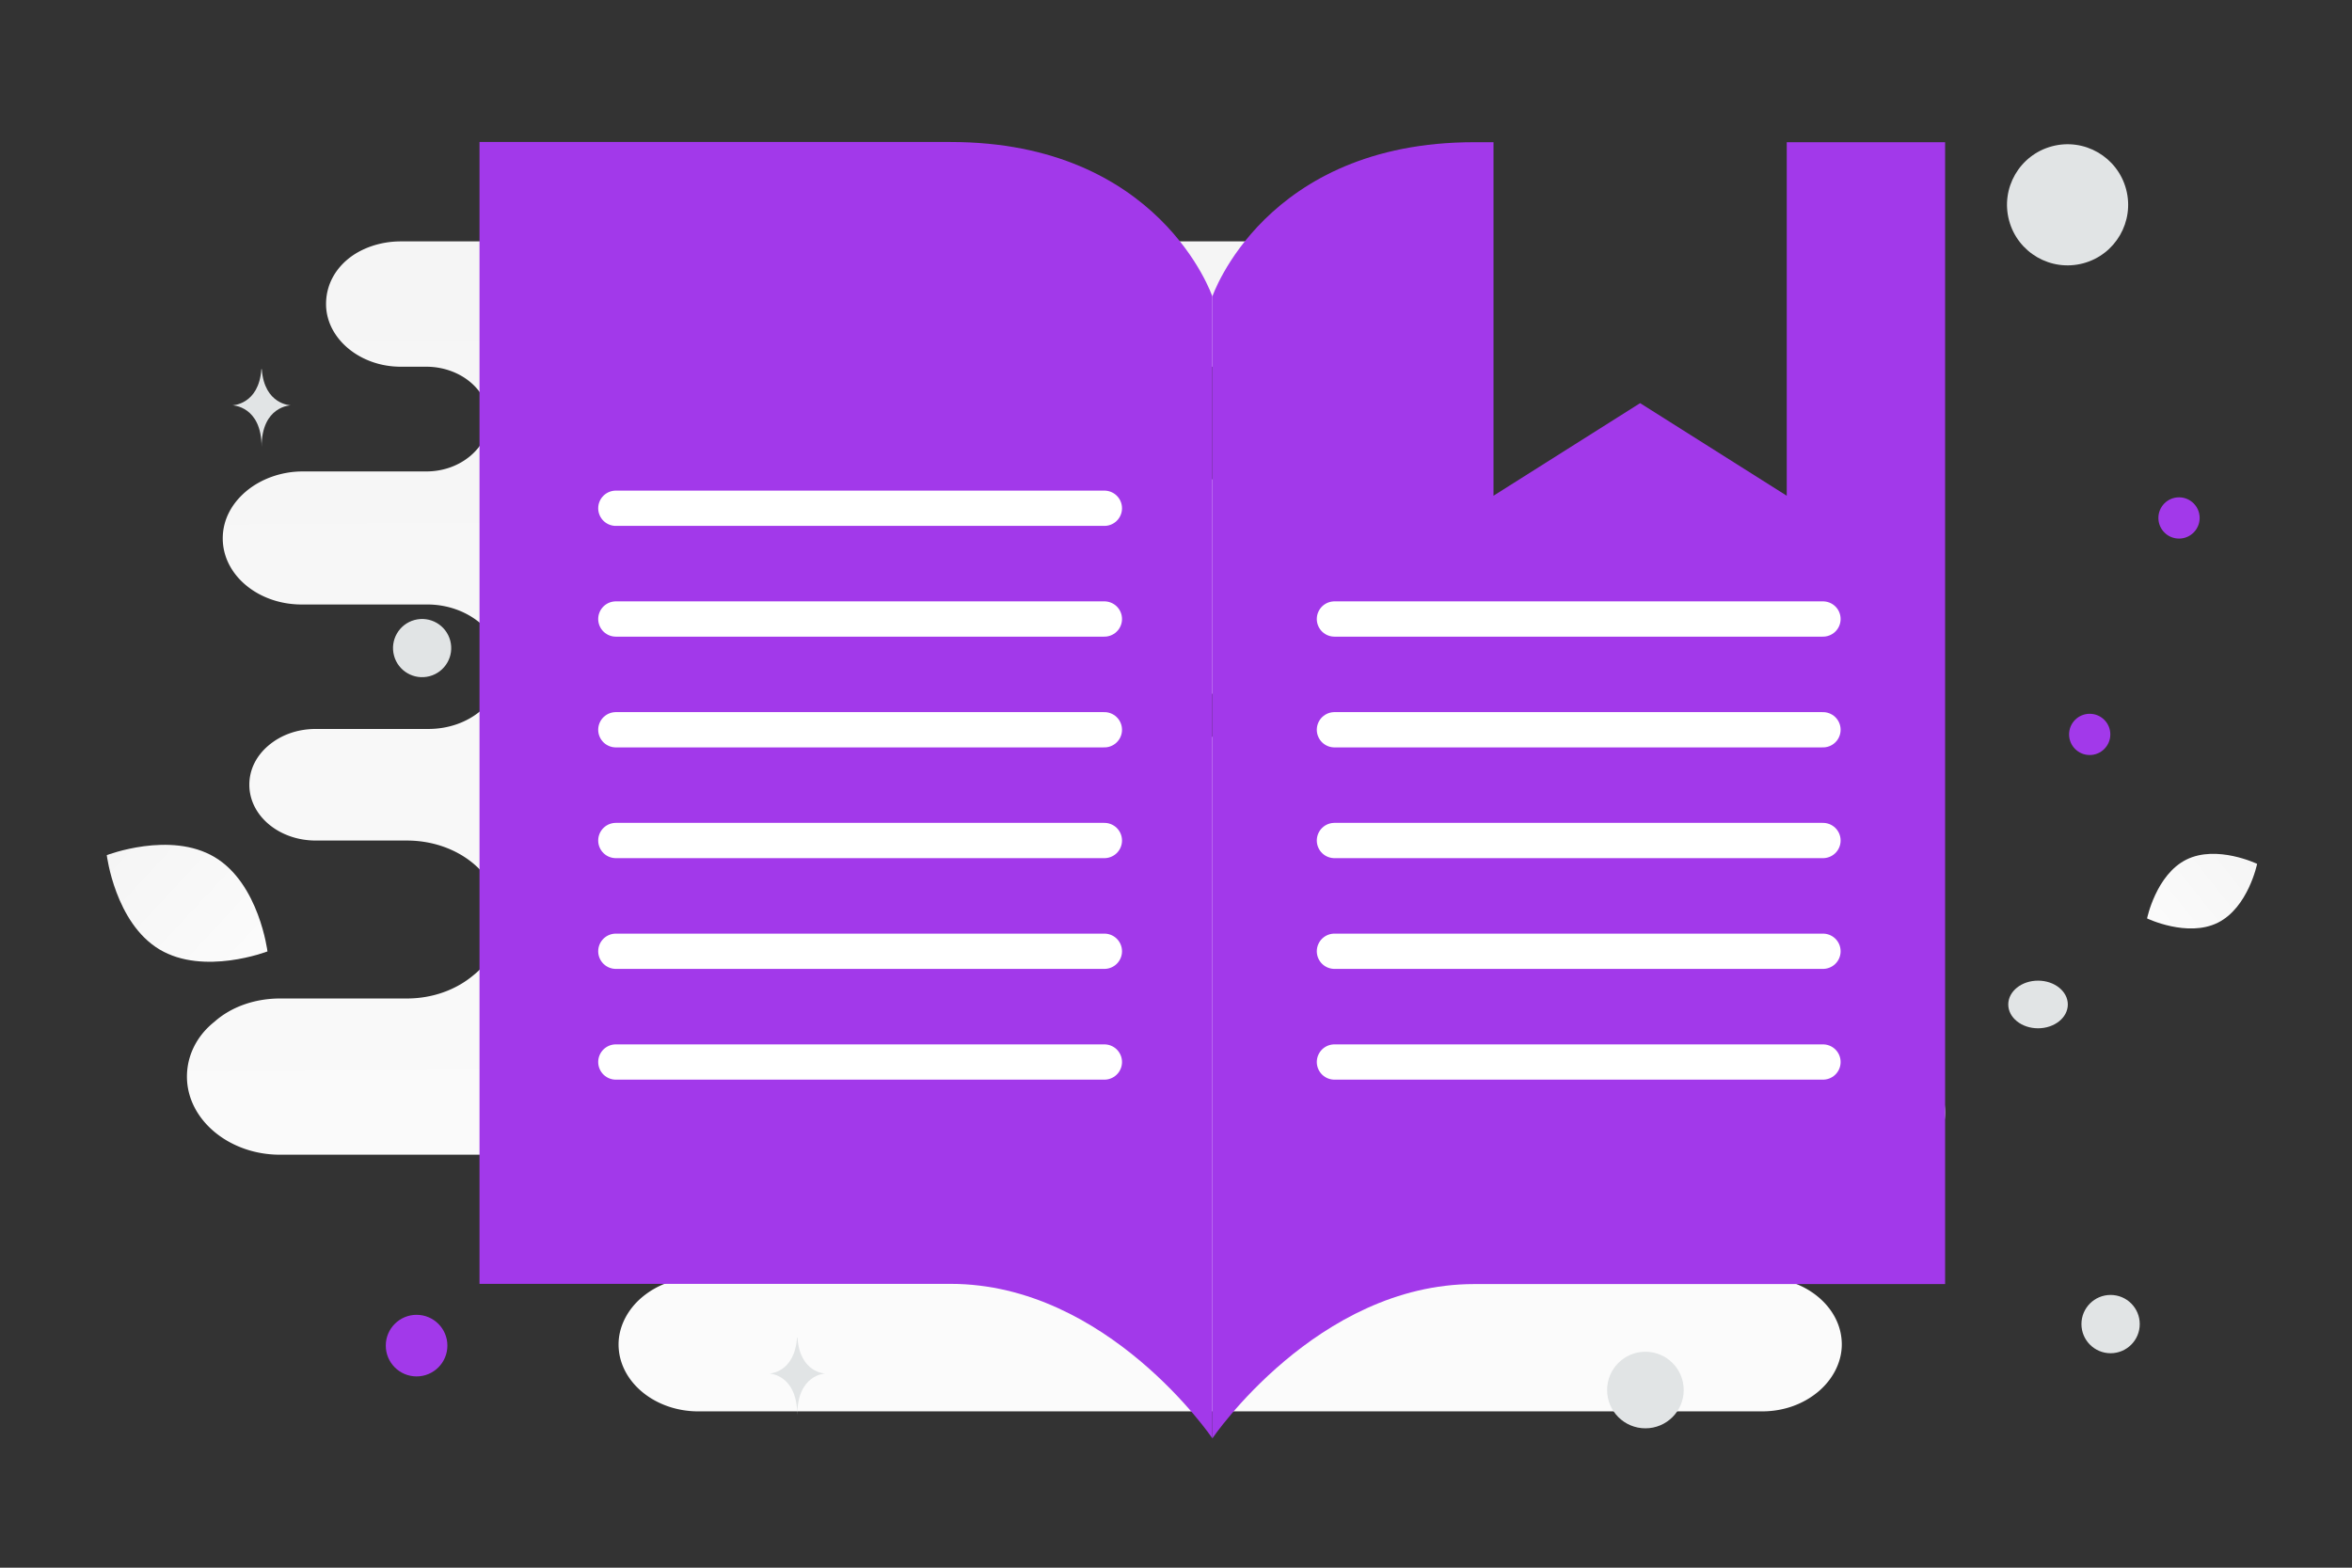 <svg width="900" height="600" viewBox="0 0 900 600" fill="none" xmlns="http://www.w3.org/2000/svg"><rect x="0" y="0" width="900" height="600" fill="#333333" stroke="none"/><path fill="transparent" d="M0 0h900v600H0z"/><path d="M713.776 399.561h-59.097c-14.481 0-26.613-9.855-26.613-22.339 0-6.242 3.131-11.827 7.827-15.77 4.697-3.942 11.35-6.57 18.786-6.57h8.61c7.436 0 14.089-2.629 18.786-6.571 4.696-3.942 7.827-9.527 7.827-15.769 0-12.156-11.741-22.34-26.613-22.34H482.788c-4.717 0-7.748-5.797-7.748-10.513 0-11.827-11.349-21.355-25.439-21.355H382.43a6.406 6.406 0 1 1 0-12.812h257.377c11.35 0 21.917-3.942 29.352-10.185 7.437-6.242 12.133-15.112 12.133-24.639 0-19.383-18.786-34.824-41.485-34.824H506.876c-20.858 0-41.504-16.098-62.362-16.098h-74.217c-10.887 0-19.712-8.825-19.712-19.712 0-10.886 8.825-19.712 19.712-19.712h166.188c7.828 0 15.264-2.628 20.352-6.899 5.087-4.27 8.218-10.184 8.218-17.083 0-13.141-12.915-23.983-28.57-23.983h-383.15c-7.827 0-15.263 2.629-20.351 6.9-5.088 4.27-8.219 10.184-8.219 17.083 0 13.141 12.915 23.982 28.57 23.982h9.784c12.915 0 23.874 8.871 23.874 20.041 0 5.585-2.74 10.513-7.045 14.126-4.305 3.614-10.175 5.914-16.829 5.914h-47.355c-8.219 0-16.046 2.957-21.526 7.556-5.479 4.6-9.001 10.842-9.001 18.069 0 14.127 13.698 25.297 30.135 25.297h48.139c15.654 0 28.57 10.841 28.57 23.982 0 6.571-3.131 12.485-8.219 16.755-5.088 4.271-12.133 6.9-19.96 6.9h-43.051c-7.044 0-13.306 2.299-18.003 6.242-4.696 3.942-7.436 9.198-7.436 15.112 0 11.827 11.35 21.354 25.439 21.354h34.832c19.96 0 36.006 13.47 36.006 30.225 0 8.213-3.913 16.098-10.567 21.354-6.653 5.585-15.654 8.871-25.439 8.871h-48.529c-9.785 0-18.786 3.285-25.048 8.87-6.653 5.256-10.567 12.812-10.567 21.026 0 16.426 16.046 29.896 35.615 29.896h149.851c16.549 0 32.806 9.199 49.355 9.199h27.292c10.432 0 18.89 8.457 18.89 18.89s-8.458 18.89-18.89 18.89h-66.429c-8.61 0-16.046 2.957-21.525 7.556-5.479 4.6-9.001 11.17-9.001 18.069 0 14.127 13.698 25.626 30.526 25.626h407.024c8.61 0 16.046-2.957 21.526-7.556 5.479-4.6 9.001-11.17 9.001-18.07 0-14.126-13.698-25.625-30.527-25.625h-12.132c-12.524 0-22.308-8.541-22.308-18.726 0-5.256 2.348-9.856 6.653-13.141 3.914-3.285 9.784-5.585 16.046-5.585h51.27c8.61 0 16.046-2.957 21.525-7.556 5.479-4.6 9.001-11.17 9.001-18.069 0-14.784-13.698-26.283-30.526-26.283z" fill="url(#a)"/><path d="M848.641 353.156c-11.626 5.767-27.057-1.649-27.057-1.649s3.43-16.763 15.062-22.522c11.626-5.767 27.051 1.641 27.051 1.641s-3.43 16.762-15.056 22.53z" fill="url(#b)"/><path d="M61.017 363.366c16.976 10.175 41.333.769 41.333.769s-3.185-25.899-20.172-36.062c-16.977-10.175-41.323-.781-41.323-.781s3.185 25.899 20.162 36.074z" fill="url(#c)"/><circle cx="833.81" cy="198.236" r="7.895" transform="rotate(180 833.81 198.236)" fill="#A239EA"/><circle cx="668.265" cy="472.42" r="14.849" transform="rotate(180 668.265 472.42)" fill="#A239EA"/><circle r="11.787" transform="matrix(-1 0 0 1 159.406 515.006)" fill="#A239EA"/><circle r="7.892" transform="matrix(-1 0 0 1 799.63 281.078)" fill="#A239EA"/><circle r="14.656" transform="matrix(-1 0 0 1 629.622 532.004)" fill="#E1E4E5"/><circle r="11.155" transform="matrix(-1 0 0 1 807.626 506.765)" fill="#E1E4E5"/><circle r="14.021" transform="matrix(-1 0 0 1 723.015 115.255)" fill="#E1E4E5"/><circle r="11.136" transform="scale(1 -1) rotate(-75 -80.863 -229.271)" fill="#E1E4E5"/><circle r="14.815" transform="matrix(-1 0 0 1 288.039 109.203)" fill="#E1E4E5"/><ellipse rx="11.396" ry="9.117" transform="matrix(-1 0 0 1 779.862 384.44)" fill="#E1E4E5"/><circle r="23.177" transform="scale(1 -1) rotate(-75 344.505 -554.725)" fill="#E1E4E5"/><path d="M100.016 141.296h.162c.961 13.621 11.091 13.83 11.091 13.83s-11.17.218-11.17 15.957c0-15.739-11.17-15.957-11.17-15.957s10.125-.209 11.087-13.83zm204.973 370.618h.156c.923 13.58 10.648 13.789 10.648 13.789s-10.724.217-10.724 15.909c0-15.692-10.725-15.909-10.725-15.909s9.722-.209 10.645-13.789z" fill="#E1E4E5"/><path d="M183.485 54.347h180.263c80.117 0 100.146 59.083 100.146 59.083v437.025s-40.059-59.083-100.146-59.083H183.485V54.347z" fill="#A239EA"/><path fill-rule="evenodd" clip-rule="evenodd" d="M571.492 54.428V189.73l56.105-35.435 56.106 35.435V54.43h60.599v437.024H564.04c-60.088 0-100.146 59.083-100.146 59.083V113.511s20.029-59.083 100.146-59.083h7.452z" fill="#A239EA"/><path d="M422.593 236.913H235.654m186.939 42.388H235.654m186.939 42.387H235.654m186.939 42.387H235.654m186.939 42.388H235.654m0-211.937h186.939m274.975 42.387h-186.94m186.94 42.388H510.629m186.939 42.387H510.629m186.939 42.387H510.629m186.939 42.388H510.629" stroke="#fff" stroke-width="13.5" stroke-linecap="round" stroke-linejoin="round"/><defs><linearGradient id="a" x1="422.265" y1="791.225" x2="413.075" y2="-394.815" gradientUnits="userSpaceOnUse"><stop stop-color="#fff"/><stop offset="1" stop-color="#EEE"/></linearGradient><linearGradient id="b" x1="803.995" y1="371.145" x2="899.888" y2="295.294" gradientUnits="userSpaceOnUse"><stop stop-color="#fff"/><stop offset="1" stop-color="#EEE"/></linearGradient><linearGradient id="c" x1="126.712" y1="396.119" x2="-9.889" y2="269.198" gradientUnits="userSpaceOnUse"><stop stop-color="#fff"/><stop offset="1" stop-color="#EEE"/></linearGradient></defs></svg>